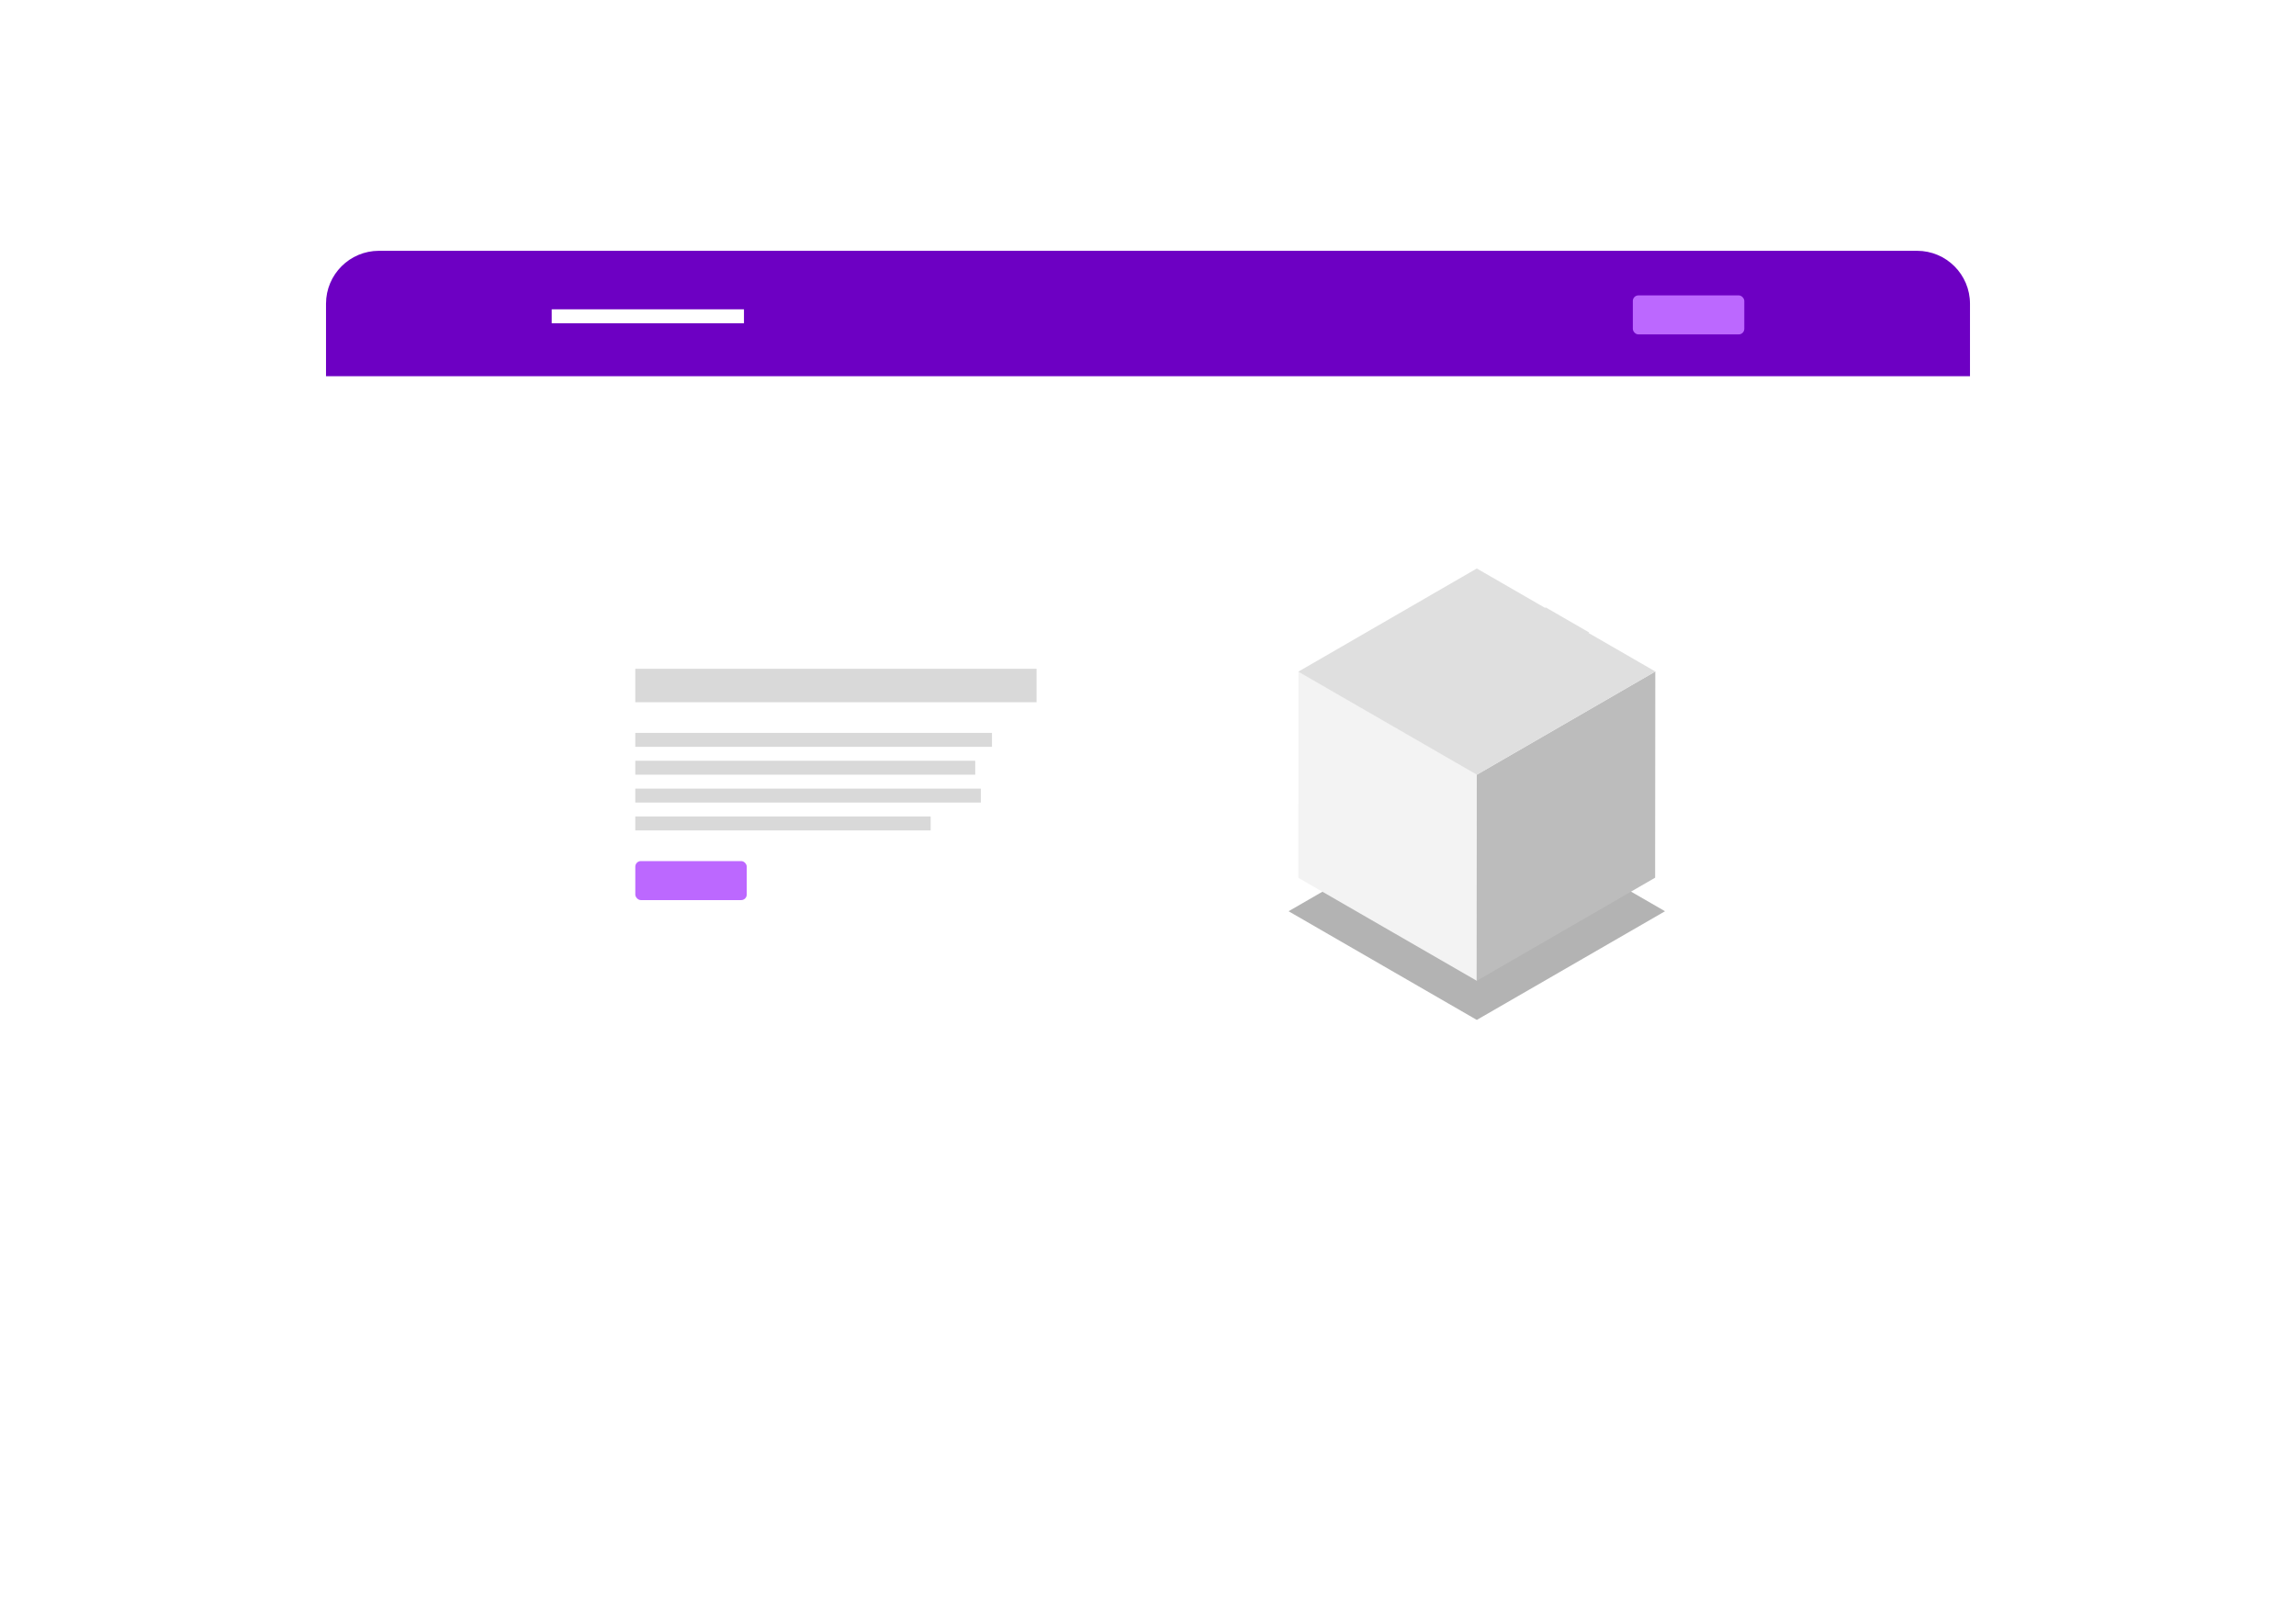 <svg width="824" height="574" viewBox="0 0 824 574" fill="none" xmlns="http://www.w3.org/2000/svg">
<g filter="url(#filter0_dddddd_621_227)">
<rect x="117" y="90" width="590" height="341" rx="18.662" fill="white"/>
</g>
<rect x="228" y="263" width="128" height="5" fill="#D9D9D9"/>
<rect x="228" y="273" width="122" height="5" fill="#D9D9D9"/>
<rect x="228" y="293" width="106" height="5" fill="#D9D9D9"/>
<rect x="228" y="283" width="124" height="5" fill="#D9D9D9"/>
<rect x="228" y="240" width="144" height="12" fill="#D9D9D9"/>
<path d="M117 109C117 98.507 125.507 90 136 90H688C698.493 90 707 98.507 707 109V135H117V109Z" fill="#6D00C3"/>
<rect x="198" y="111" width="69" height="5" fill="white"/>
<rect x="586" y="106" width="40" height="14" rx="2" fill="#BC68FF"/>
<rect x="228" y="309" width="40" height="14" rx="2" fill="#BC68FF"/>
<g filter="url(#filter1_f_621_227)">
<rect width="78" height="78" transform="matrix(0.866 0.5 -0.866 0.5 530 288.001)" fill="black" fill-opacity="0.3"/>
</g>
<path fill-rule="evenodd" clip-rule="evenodd" d="M530.097 277.981L466 241L465.936 315L530.033 351.98L530.055 326.965L530.081 326.981L530.097 308.981L530.07 308.965L530.097 277.981Z" fill="#F3F3F3"/>
<path fill-rule="evenodd" clip-rule="evenodd" d="M594.065 240.963L530 278L529.936 352L594.001 314.963L594.065 240.963Z" fill="#BCBCBC"/>
<path fill-rule="evenodd" clip-rule="evenodd" d="M554.485 218.127L530 204L465.935 241.036L530.032 278.017L594.097 240.981L570.076 227.122L570.341 226.969L554.75 217.974L554.485 218.127Z" fill="#DFDFDF"/>
<defs>
<filter id="filter0_dddddd_621_227" x="0.789" y="0.085" width="822.423" height="573.423" filterUnits="userSpaceOnUse" color-interpolation-filters="sRGB">
<feFlood flood-opacity="0" result="BackgroundImageFix"/>
<feColorMatrix in="SourceAlpha" type="matrix" values="0 0 0 0 0 0 0 0 0 0 0 0 0 0 0 0 0 0 127 0" result="hardAlpha"/>
<feOffset dy="0.728"/>
<feGaussianBlur stdDeviation="1.608"/>
<feColorMatrix type="matrix" values="0 0 0 0 0 0 0 0 0 0 0 0 0 0 0 0 0 0 0.045 0"/>
<feBlend mode="normal" in2="BackgroundImageFix" result="effect1_dropShadow_621_227"/>
<feColorMatrix in="SourceAlpha" type="matrix" values="0 0 0 0 0 0 0 0 0 0 0 0 0 0 0 0 0 0 127 0" result="hardAlpha"/>
<feOffset dy="1.749"/>
<feGaussianBlur stdDeviation="3.864"/>
<feColorMatrix type="matrix" values="0 0 0 0 0 0 0 0 0 0 0 0 0 0 0 0 0 0 0.065 0"/>
<feBlend mode="normal" in2="effect1_dropShadow_621_227" result="effect2_dropShadow_621_227"/>
<feColorMatrix in="SourceAlpha" type="matrix" values="0 0 0 0 0 0 0 0 0 0 0 0 0 0 0 0 0 0 127 0" result="hardAlpha"/>
<feOffset dy="3.293"/>
<feGaussianBlur stdDeviation="7.276"/>
<feColorMatrix type="matrix" values="0 0 0 0 0 0 0 0 0 0 0 0 0 0 0 0 0 0 0.08 0"/>
<feBlend mode="normal" in2="effect2_dropShadow_621_227" result="effect3_dropShadow_621_227"/>
<feColorMatrix in="SourceAlpha" type="matrix" values="0 0 0 0 0 0 0 0 0 0 0 0 0 0 0 0 0 0 127 0" result="hardAlpha"/>
<feOffset dy="5.874"/>
<feGaussianBlur stdDeviation="12.979"/>
<feColorMatrix type="matrix" values="0 0 0 0 0 0 0 0 0 0 0 0 0 0 0 0 0 0 0.095 0"/>
<feBlend mode="normal" in2="effect3_dropShadow_621_227" result="effect4_dropShadow_621_227"/>
<feColorMatrix in="SourceAlpha" type="matrix" values="0 0 0 0 0 0 0 0 0 0 0 0 0 0 0 0 0 0 127 0" result="hardAlpha"/>
<feOffset dy="10.986"/>
<feGaussianBlur stdDeviation="24.275"/>
<feColorMatrix type="matrix" values="0 0 0 0 0 0 0 0 0 0 0 0 0 0 0 0 0 0 0.115 0"/>
<feBlend mode="normal" in2="effect4_dropShadow_621_227" result="effect5_dropShadow_621_227"/>
<feColorMatrix in="SourceAlpha" type="matrix" values="0 0 0 0 0 0 0 0 0 0 0 0 0 0 0 0 0 0 127 0" result="hardAlpha"/>
<feOffset dy="26.296"/>
<feGaussianBlur stdDeviation="58.106"/>
<feColorMatrix type="matrix" values="0 0 0 0 0 0 0 0 0 0 0 0 0 0 0 0 0 0 0.16 0"/>
<feBlend mode="normal" in2="effect5_dropShadow_621_227" result="effect6_dropShadow_621_227"/>
<feBlend mode="normal" in="SourceGraphic" in2="effect6_dropShadow_621_227" result="shape"/>
</filter>
<filter id="filter1_f_621_227" x="427.472" y="253.001" width="205.056" height="148.077" filterUnits="userSpaceOnUse" color-interpolation-filters="sRGB">
<feFlood flood-opacity="0" result="BackgroundImageFix"/>
<feBlend mode="normal" in="SourceGraphic" in2="BackgroundImageFix" result="shape"/>
<feGaussianBlur stdDeviation="17.5" result="effect1_foregroundBlur_621_227"/>
</filter>
</defs>
</svg>
